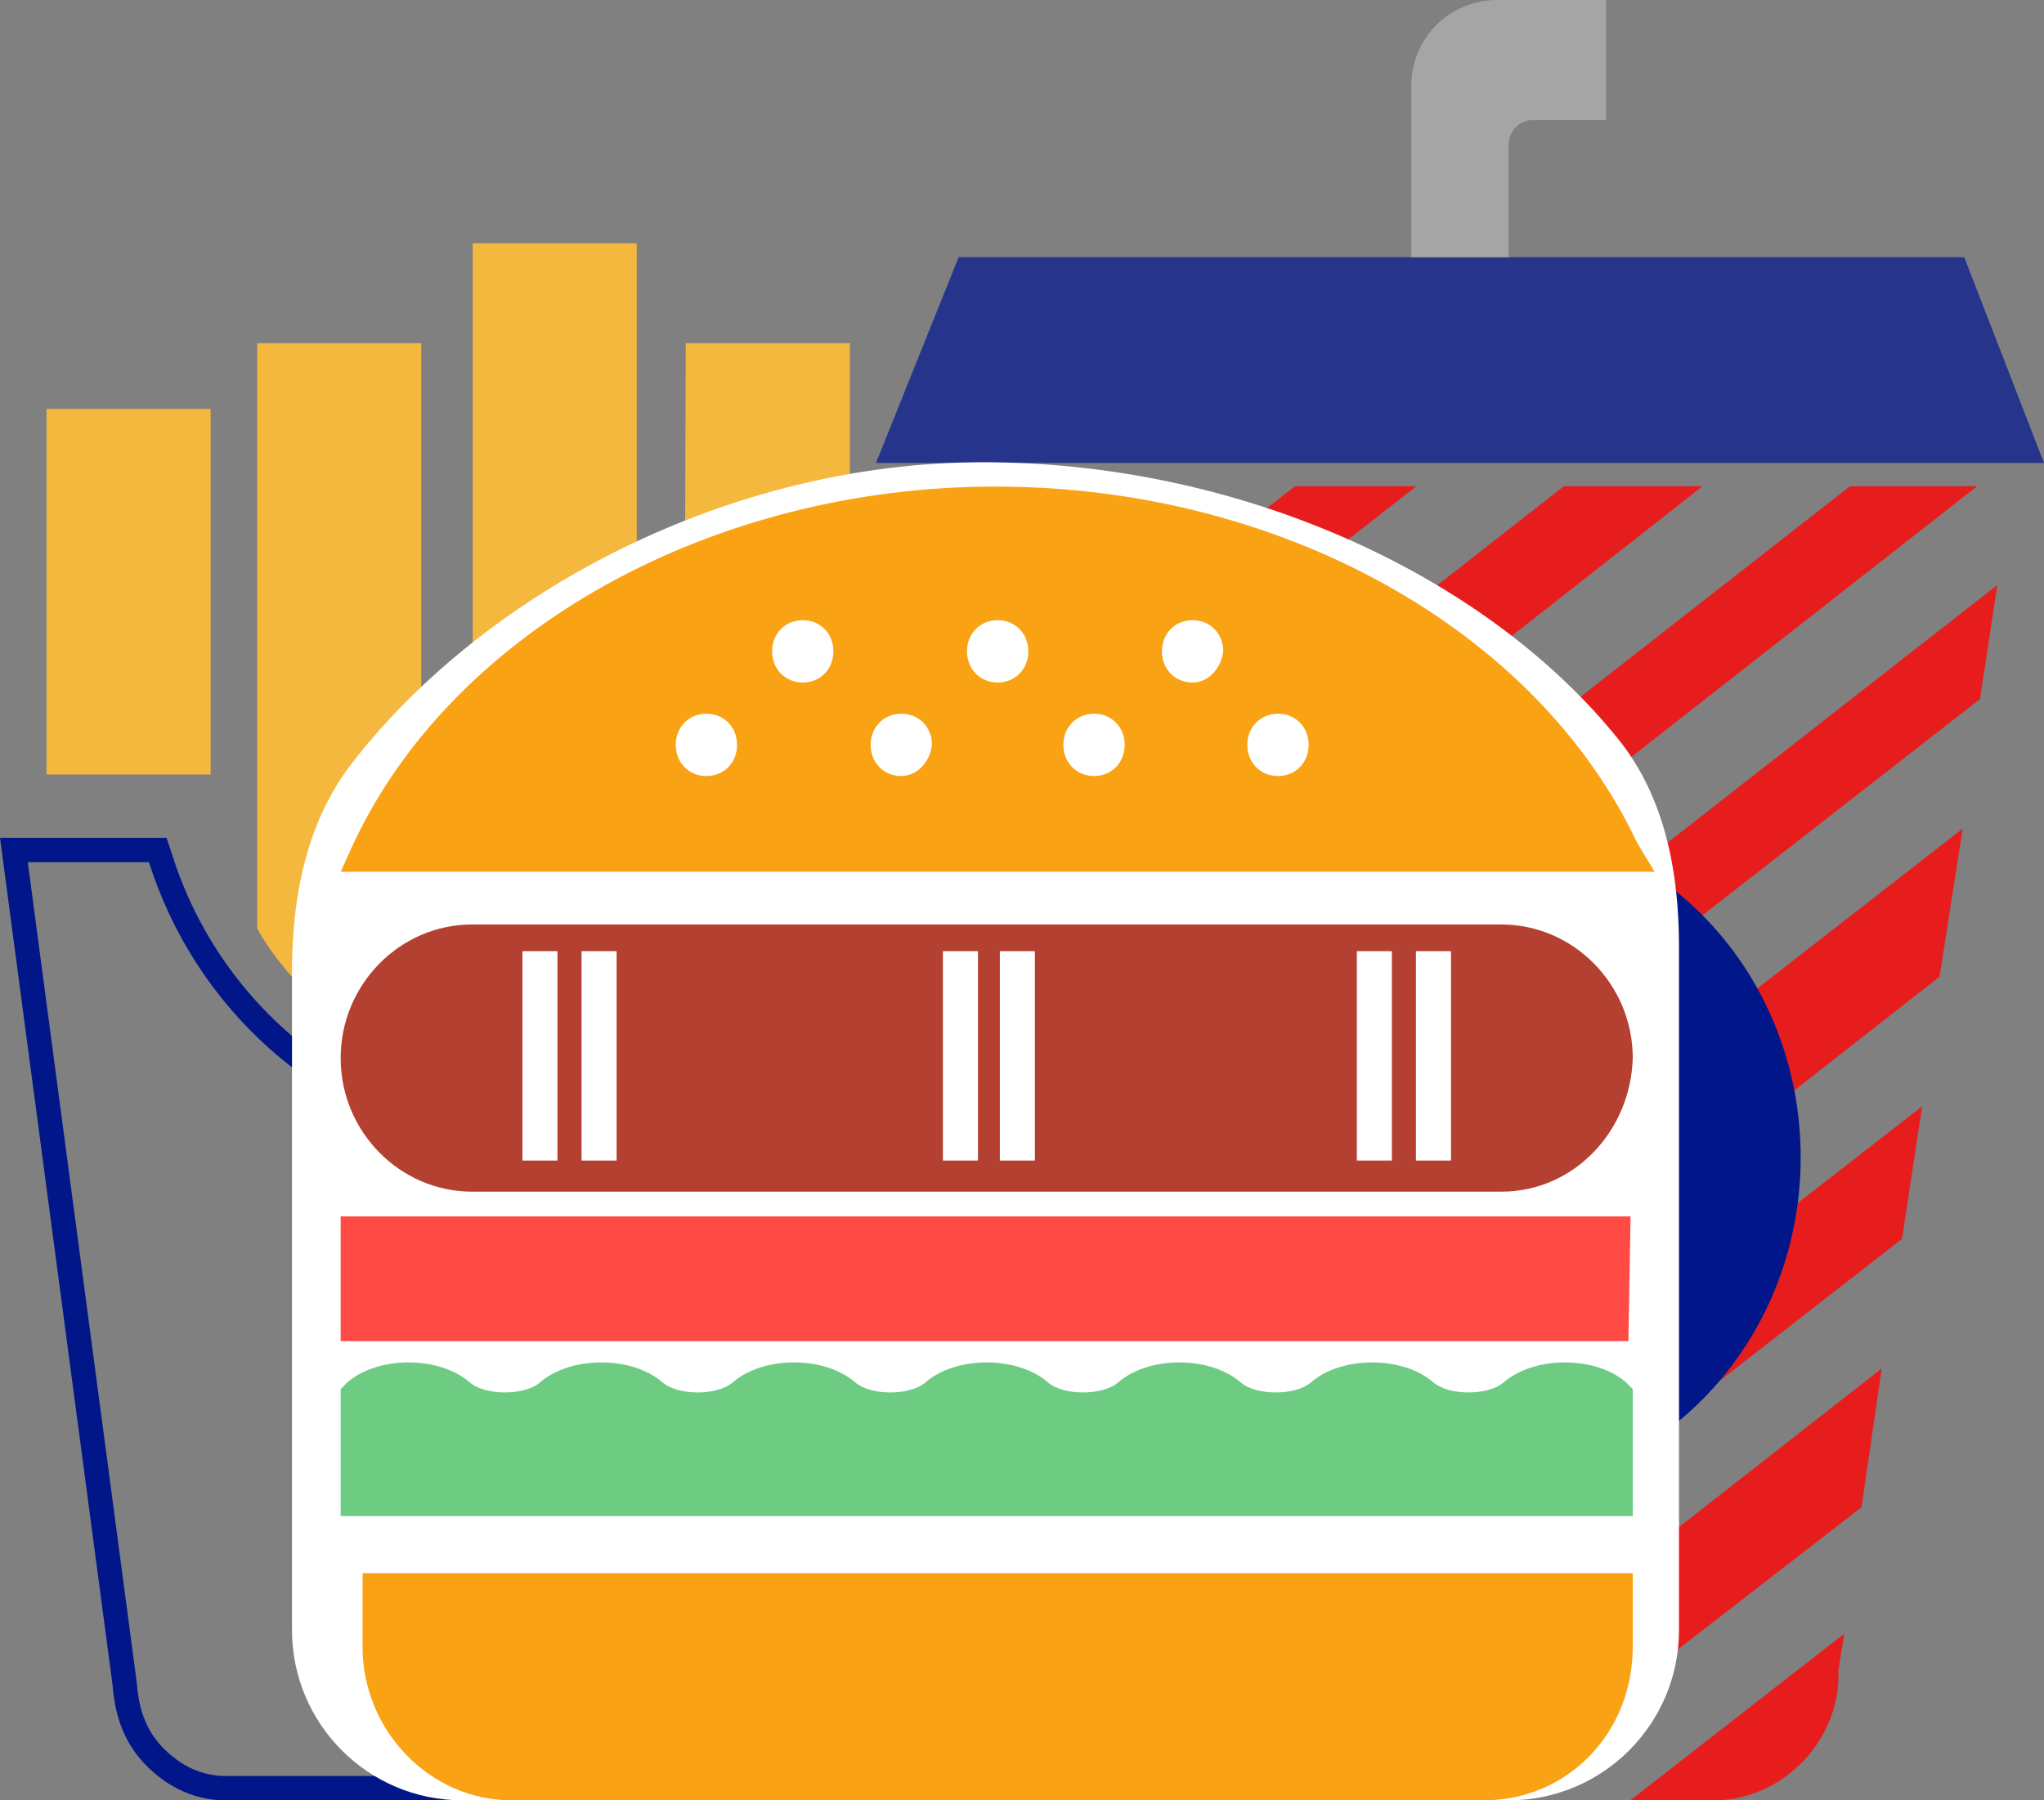 <svg
                xmlns="http://www.w3.org/2000/svg"
                width="42"
                height="37"
                viewBox="0 0 42 37"
                fill="none"
              >
                <rect x="0" y="0" width="42" height="37" fill="#808080" stroke="none"/>
                <path
                  d="M38.013 9.993L21.385 22.989L21.682 24.828L40.626 9.993H38.013Z"
                  fill="#E71D1D"
                />
                <path
                  d="M41.041 12.022L21.979 26.92L22.216 28.758L40.685 14.367L41.041 12.022Z"
                  fill="#E71D1D"
                />
                <path
                  d="M19.485 9.993L19.9 12.909L23.582 9.993H19.485Z"
                  fill="#E71D1D"
                />
                <path
                  d="M39.497 22.736L23.285 35.352C23.523 35.986 23.998 36.493 24.592 36.746L39.082 25.462L39.497 22.736Z"
                  fill="#E71D1D"
                />
                <path
                  d="M32.134 9.993L20.791 18.868L21.088 20.897L34.984 9.993H32.134Z"
                  fill="#E71D1D"
                />
                <path
                  d="M26.611 9.993L20.197 15.001L20.494 16.713L29.105 9.993H26.611Z"
                  fill="#E71D1D"
                />
                <path
                  d="M40.329 17.03L22.573 30.85L22.929 33.323L39.854 20.073L40.329 17.03Z"
                  fill="#E71D1D"
                />
                <path
                  d="M38.666 28.124L27.323 37H30.471L38.25 30.977L38.666 28.124Z"
                  fill="#E71D1D"
                />
                <path
                  d="M33.499 37H35.222C36.647 37 37.835 35.732 37.775 34.337L37.894 33.577L33.499 37Z"
                  fill="#E71D1D"
                />
                <path
                  d="M40.361 5.286L42 9.514H18L19.698 5.286H40.361Z"
                  fill="#27348B"
                />
                <path
                  d="M31 2.967C31 2.691 31.224 2.467 31.5 2.467H33V0H30.756C30.273 0 29.812 0.199 29.48 0.549C29.172 0.875 29 1.307 29 1.756V5.286H31V2.967Z"
                  fill="#A5A5A5"
                />
                <path
                  d="M37 23.786C37 27.581 34.09 30.657 30.5 30.657C26.91 30.657 24 27.581 24 23.786C24 19.991 26.91 16.914 30.5 16.914C34.09 16.914 37 19.991 37 23.786Z"
                  fill="#011689"
                />
                <path
                  d="M0.956 8.405H4.328V15.917H0.956V8.405Z"
                  fill="#F4B83F"
                />
                <path
                  d="M14.091 7.053H17.463V18.872L17.362 18.972C17.362 18.972 17.06 19.473 16.557 19.973C15.903 20.674 15.248 21.125 14.645 21.326L14.041 21.526L14.091 7.053Z"
                  fill="#F4B83F"
                />
                <path
                  d="M10.065 22.027L9.713 21.926V5H13.084V21.826L12.783 21.926C12.783 21.926 12.128 22.177 11.273 22.177C10.87 22.177 10.417 22.127 10.065 22.027Z"
                  fill="#F4B83F"
                />
                <path
                  d="M8.052 21.576C8.002 21.526 6.341 20.875 5.334 19.172L5.284 19.072V7.053H8.656V21.826L8.052 21.576Z"
                  fill="#F4B83F"
                />
                <path
                  fill-rule="evenodd"
                  clip-rule="evenodd"
                  d="M2.812 34.594L2.813 34.608C2.857 35.171 3.024 35.598 3.372 35.944C3.743 36.314 4.174 36.5 4.63 36.5H17.513C17.98 36.5 18.459 36.305 18.821 35.944C19.183 35.584 19.378 35.109 19.378 34.646V34.608L21.963 17.719H19.484C18.347 21.305 15.047 23.729 11.273 23.729C7.498 23.729 4.198 21.305 3.061 17.719H0.571L2.812 34.594ZM2.315 34.646C2.365 35.297 2.567 35.848 3.019 36.299C3.472 36.75 4.026 37 4.63 37H17.513C18.117 37 18.721 36.75 19.174 36.299C19.627 35.848 19.878 35.247 19.878 34.646L22.546 17.219H19.123L19.023 17.52C17.966 20.925 14.846 23.229 11.273 23.229C7.7 23.229 4.58 20.925 3.523 17.52L3.422 17.219H0L2.315 34.646Z"
                  fill="#011689"
                />
                <path
                  d="M34.5 19.45C34.5 17.929 34.21 16.382 33.257 15.197C30.505 11.776 25.439 9.5 20.203 9.5C14.996 9.5 9.962 12.152 7.225 15.694C6.296 16.897 6 18.439 6 19.959V33.5C6 35.433 7.567 37 9.5 37H31C32.933 37 34.5 35.433 34.5 33.5L34.5 19.45Z"
                  fill="white"
                />
                <path
                  d="M7 31.158V28.549L7.135 28.412C7.765 27.863 9.025 27.863 9.655 28.412C9.97 28.686 10.78 28.686 11.095 28.412C11.725 27.863 12.985 27.863 13.615 28.412C13.93 28.686 14.74 28.686 15.055 28.412C15.685 27.863 16.945 27.863 17.575 28.412C17.89 28.686 18.7 28.686 19.015 28.412C19.645 27.863 20.905 27.863 21.535 28.412C21.85 28.686 22.66 28.686 22.975 28.412C23.605 27.863 24.865 27.863 25.495 28.412C25.81 28.686 26.62 28.686 26.935 28.412C27.565 27.863 28.825 27.863 29.455 28.412C29.77 28.686 30.58 28.686 30.895 28.412C31.525 27.863 32.785 27.863 33.415 28.412L33.55 28.549V31.158H7Z"
                  fill="#6DCC82"
                />
                <path
                  d="M33.46 27.563H7V25H33.505L33.46 27.563Z"
                  fill="#FF4A45"
                />
                <path
                  d="M30.49 37H10.51C8.845 37 7.45 35.581 7.45 33.842V32.332H33.55V33.842C33.55 35.627 32.2 37 30.49 37Z"
                  fill="#F9A213"
                />
                <path
                  d="M30.85 19H9.7C8.215 19 7 20.236 7 21.746C7 23.256 8.215 24.491 9.7 24.491H30.85C32.335 24.491 33.505 23.256 33.55 21.746C33.55 20.236 32.335 19 30.85 19ZM11.455 23.851H10.735V19.549H11.455V23.851ZM12.67 23.851H11.95V19.549H12.67V23.851ZM20.095 23.851H19.375V19.549H20.095V23.851ZM21.265 23.851H20.545V19.549H21.265V23.851ZM28.6 23.851H27.88V19.549H28.6V23.851ZM29.815 23.851H29.095V19.549H29.815V23.851Z"
                  fill="#B44031"
                />
                <path
                  d="M33.64 17.322C31.57 12.929 26.305 10 20.455 10C14.65 10 9.34 12.929 7.27 17.322L7 17.917H34L33.64 17.322ZM14.515 15.949C14.155 15.949 13.885 15.675 13.885 15.309C13.885 14.942 14.155 14.668 14.515 14.668C14.875 14.668 15.145 14.942 15.145 15.309C15.145 15.675 14.875 15.949 14.515 15.949ZM16.495 14.027C16.135 14.027 15.865 13.752 15.865 13.386C15.865 13.02 16.135 12.746 16.495 12.746C16.855 12.746 17.125 13.02 17.125 13.386C17.125 13.752 16.855 14.027 16.495 14.027ZM18.52 15.949C18.16 15.949 17.89 15.675 17.89 15.309C17.89 14.942 18.16 14.668 18.52 14.668C18.88 14.668 19.15 14.942 19.15 15.309C19.105 15.675 18.835 15.949 18.52 15.949ZM20.5 14.027C20.14 14.027 19.87 13.752 19.87 13.386C19.87 13.02 20.14 12.746 20.5 12.746C20.86 12.746 21.13 13.02 21.13 13.386C21.13 13.752 20.86 14.027 20.5 14.027ZM22.48 15.949C22.12 15.949 21.85 15.675 21.85 15.309C21.85 14.942 22.12 14.668 22.48 14.668C22.84 14.668 23.11 14.942 23.11 15.309C23.11 15.675 22.84 15.949 22.48 15.949ZM24.505 14.027C24.145 14.027 23.875 13.752 23.875 13.386C23.875 13.02 24.145 12.746 24.505 12.746C24.865 12.746 25.135 13.02 25.135 13.386C25.09 13.752 24.82 14.027 24.505 14.027ZM26.26 15.949C25.9 15.949 25.63 15.675 25.63 15.309C25.63 14.942 25.9 14.668 26.26 14.668C26.62 14.668 26.89 14.942 26.89 15.309C26.89 15.675 26.62 15.949 26.26 15.949Z"
                  fill="#F9A213"
                />
              </svg>